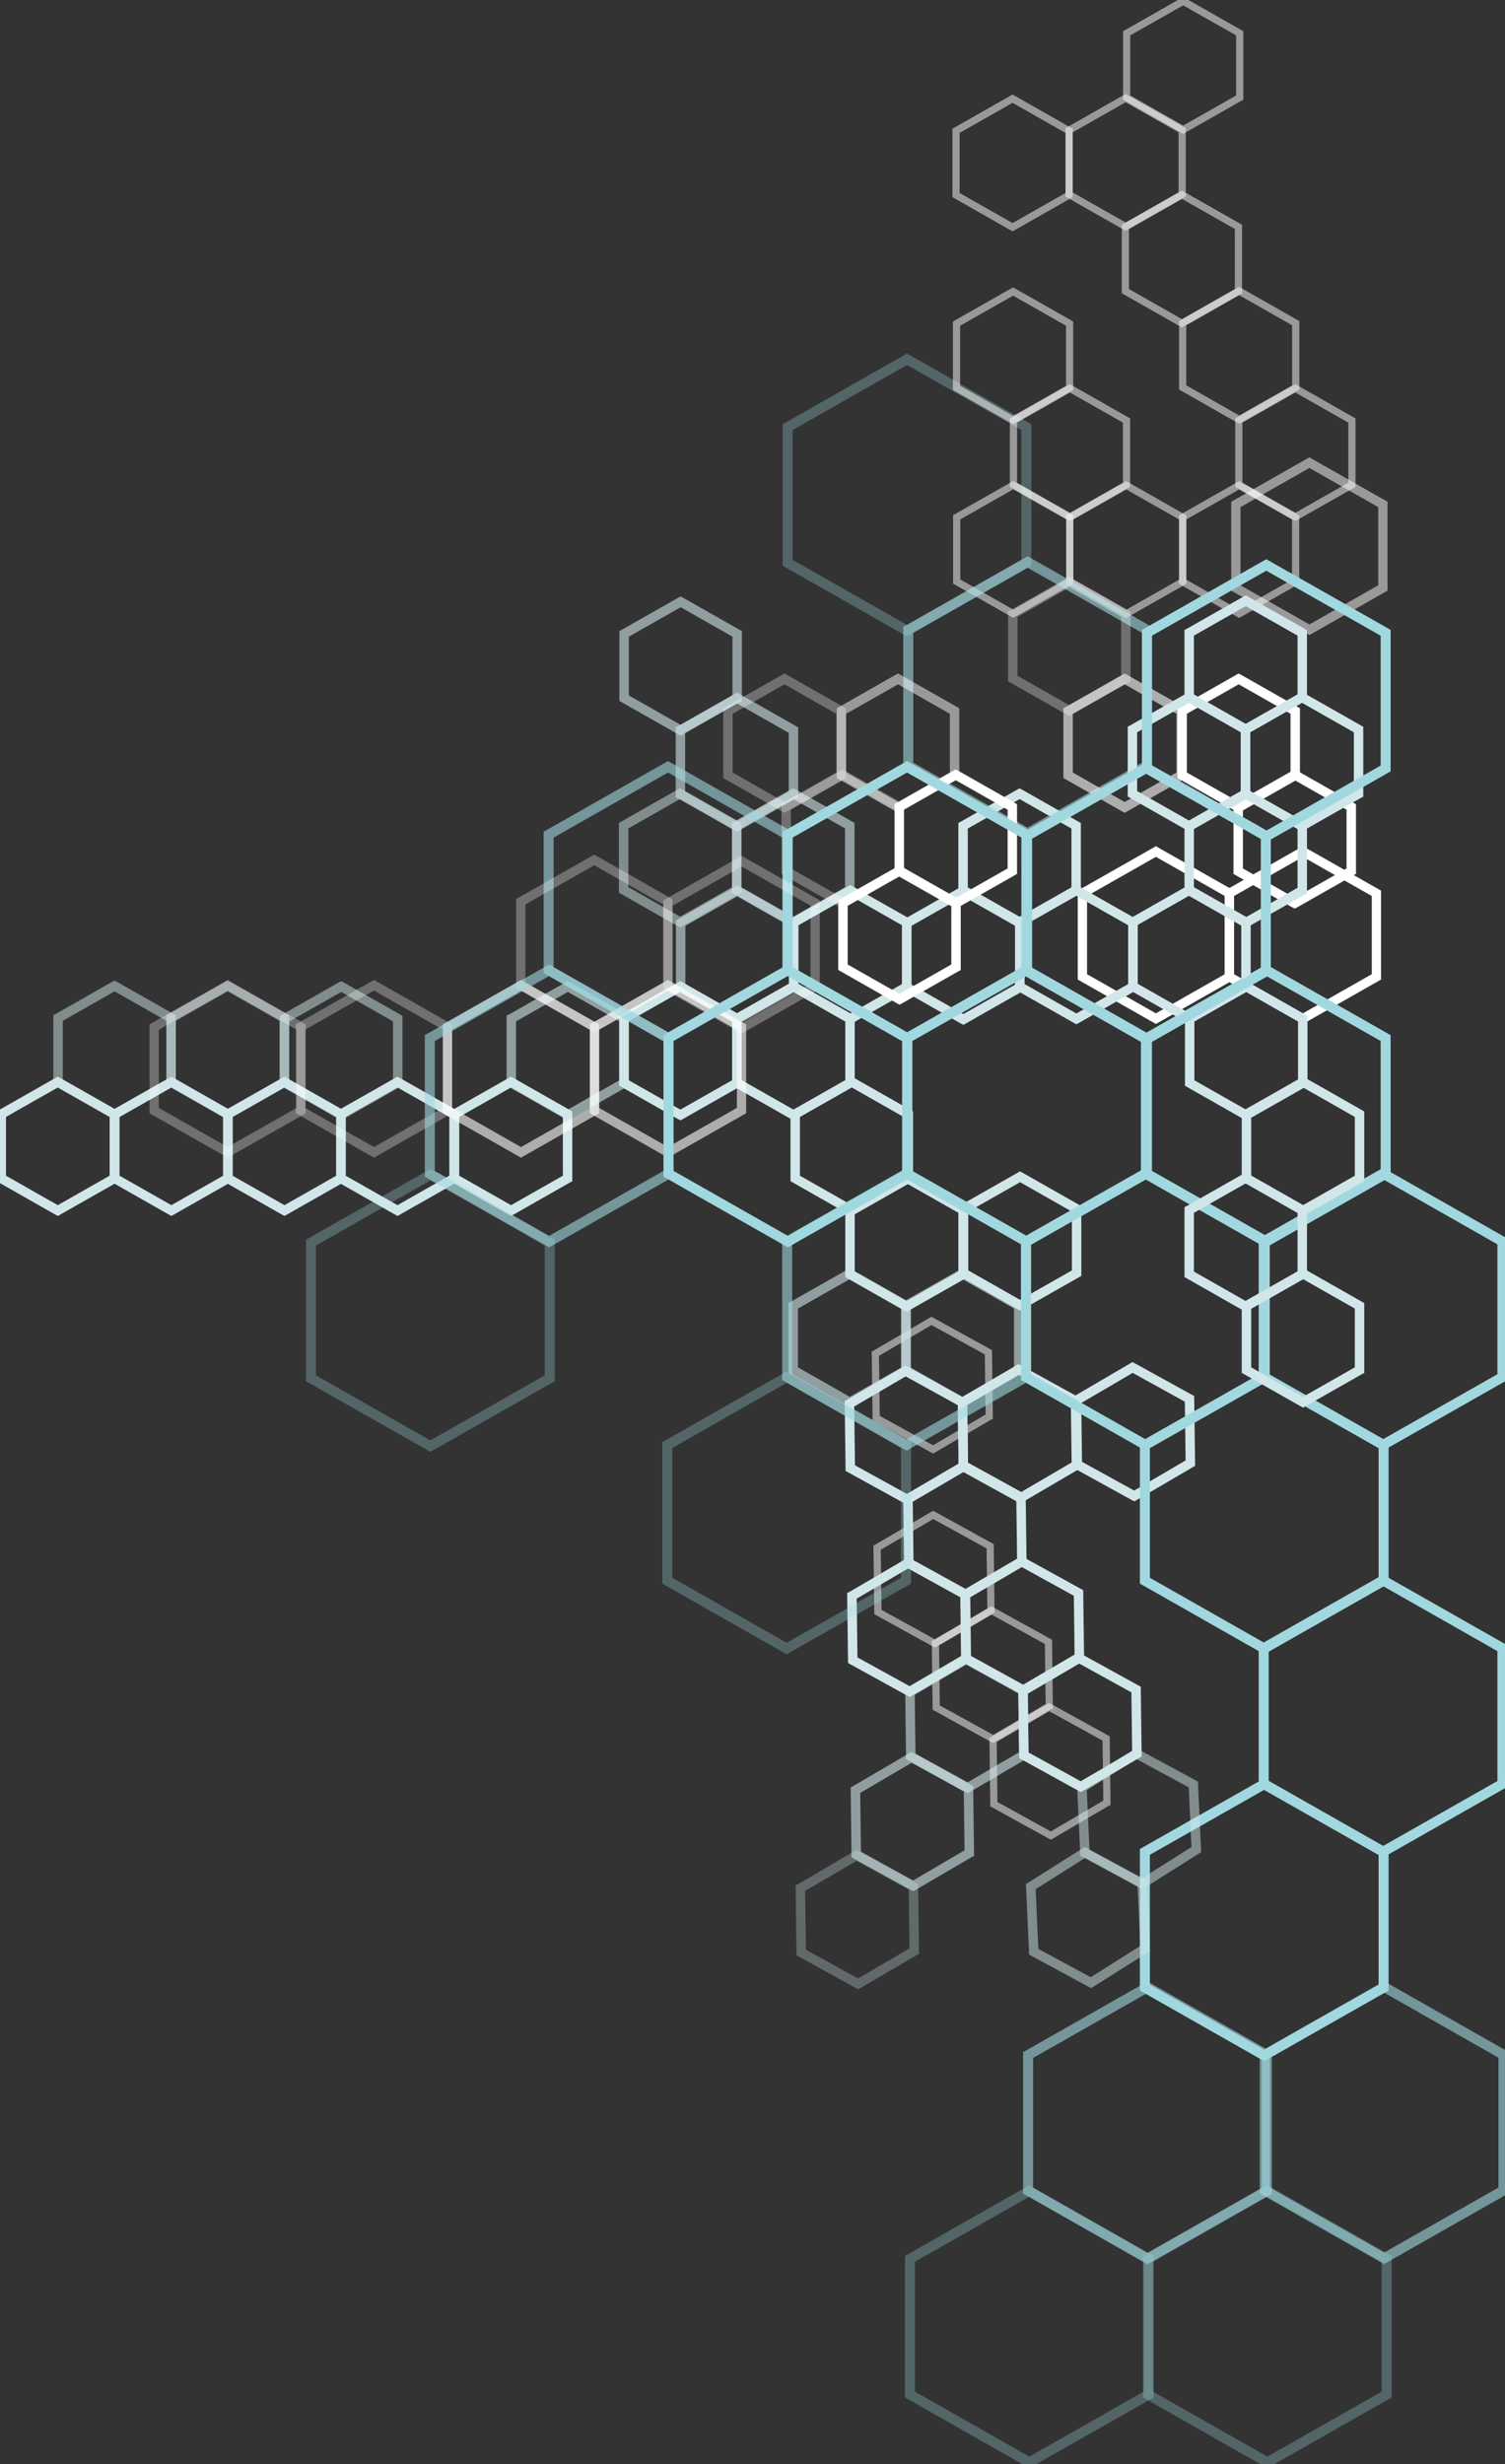 <svg width="168" height="275" viewBox="0 0 168 275" fill="none" xmlns="http://www.w3.org/2000/svg">
<rect x="0" y="0" width="168" height="275" fill="#333333" stroke="none"/>
<path opacity="0.3" d="M101.249 70.446L101.219 70.43L87.868 62.843V47.633L87.898 47.617L101.249 40.03L101.278 40.046L114.629 47.633V62.843L114.599 62.859L101.249 70.446ZM87.983 62.776L101.249 70.314L114.514 62.776V47.698L101.249 40.159L87.983 47.698V62.776V62.776Z" stroke="#A1D8DF" stroke-miterlimit="10"/>
<path opacity="0.5" d="M110.68 179.696L110.693 179.703L117.063 183.214L117.155 190.418L117.141 190.425L110.864 194.102L110.85 194.095L104.48 190.584L104.388 183.38L104.402 183.373L110.68 179.696ZM117.01 183.246L110.682 179.759L104.446 183.41L104.538 190.552L110.866 194.04L117.102 190.388L117.01 183.246Z" stroke="white" stroke-width="0.75" stroke-miterlimit="10"/>
<path opacity="0.5" d="M104.17 169.03L104.184 169.037L110.553 172.548L110.645 179.752L110.631 179.759L104.354 183.436L104.34 183.429L97.971 179.918L97.879 172.714L97.892 172.707L104.17 169.03ZM110.5 172.58L104.172 169.092L97.936 172.744L98.028 179.886L104.356 183.373L110.592 179.722L110.5 172.58Z" stroke="white" stroke-width="0.75" stroke-miterlimit="10"/>
<path opacity="0.5" d="M125.652 10.918L125.666 10.925L131.989 14.519V21.723L131.976 21.73L125.652 25.324L125.638 25.317L119.315 21.723V14.519L119.329 14.512L125.652 10.918V10.918ZM131.937 14.551L125.652 10.98L119.368 14.551V21.693L125.652 25.264L131.937 21.693V14.551V14.551Z" stroke="white" stroke-width="0.75" stroke-miterlimit="10"/>
<path opacity="0.5" d="M132.077 0.099L132.091 0.106L138.414 3.7V10.904L138.4 10.911L132.077 14.505L132.063 14.498L125.74 10.904V3.703L125.753 3.696L132.077 0.099ZM138.361 3.733L132.077 0.162L125.792 3.733V10.874L132.077 14.445L138.361 10.874V3.733Z" stroke="white" stroke-width="0.75" stroke-miterlimit="10"/>
<path opacity="0.5" d="M131.934 21.7L131.948 21.707L138.271 25.301V32.505L138.258 32.512L131.934 36.106L131.92 36.099L125.597 32.505V25.301L125.611 25.294L131.934 21.7V21.7ZM138.218 25.333L131.934 21.762L125.65 25.333V32.475L131.934 36.046L138.218 32.475V25.333Z" stroke="white" stroke-width="0.75" stroke-miterlimit="10"/>
<path opacity="0.5" d="M113.031 10.98L113.044 10.987L119.368 14.581V21.785L119.354 21.792L113.031 25.386L113.017 25.379L106.693 21.785V14.581L106.707 14.574L113.031 10.98V10.98ZM119.315 14.614L113.031 11.043L106.746 14.614V21.756L113.031 25.326L119.315 21.756V14.614Z" stroke="white" stroke-width="0.75" stroke-miterlimit="10"/>
<path opacity="0.5" d="M103.977 147.381L103.991 147.388L110.36 150.898L110.452 158.103L110.438 158.109L104.161 161.787L104.147 161.78L97.778 158.269L97.686 151.065L97.699 151.058L103.977 147.381ZM110.307 150.931L103.979 147.443L97.743 151.095L97.835 158.236L104.163 161.724L110.399 158.073L110.307 150.931Z" stroke="white" stroke-width="0.75" stroke-miterlimit="10"/>
<path opacity="0.5" d="M113.086 32.501L113.1 32.507L119.423 36.101V43.306L119.409 43.312L113.086 46.906L113.072 46.9L106.749 43.306V36.101L106.762 36.094L113.086 32.501ZM119.37 36.134L113.086 32.563L106.801 36.134V43.276L113.086 46.846L119.37 43.276V36.134Z" stroke="white" stroke-width="0.75" stroke-miterlimit="10"/>
<path opacity="0.5" d="M138.329 32.45L138.343 32.457L144.666 36.051V43.255L144.652 43.262L138.329 46.856L138.315 46.849L131.992 43.255V36.051L132.006 36.044L138.329 32.45ZM144.613 36.083L138.329 32.512L132.045 36.083V43.225L138.329 46.796L144.613 43.225V36.083Z" stroke="white" stroke-width="0.75" stroke-miterlimit="10"/>
<path opacity="0.5" d="M144.599 43.312L144.613 43.319L150.937 46.913V54.117L150.923 54.124L144.599 57.718L144.586 57.712L138.262 54.117V46.913L138.276 46.907L144.599 43.312ZM150.884 46.946L144.599 43.375L138.315 46.946V54.087L144.599 57.658L150.884 54.087V46.946Z" stroke="white" stroke-width="0.75" stroke-miterlimit="10"/>
<path opacity="0.5" d="M119.441 43.312L119.455 43.319L125.778 46.913V54.117L125.765 54.124L119.441 57.718L119.427 57.712L113.104 54.117V46.913L113.118 46.907L119.441 43.312ZM125.726 46.946L119.441 43.375L113.157 46.946V54.087L119.441 57.658L125.726 54.087V46.946Z" stroke="white" stroke-width="0.75" stroke-miterlimit="10"/>
<path opacity="0.5" d="M113.104 54.113L113.118 54.12L119.441 57.714V64.918L119.428 64.925L113.104 68.519L113.09 68.512L106.767 64.918V57.714L106.781 57.707L113.104 54.113V54.113ZM119.388 57.746L113.104 54.175L106.82 57.746V64.888L113.104 68.459L119.388 64.888V57.746Z" stroke="white" stroke-width="0.75" stroke-miterlimit="10"/>
<path opacity="0.5" d="M117.116 190.476L117.129 190.483L123.499 193.994L123.591 201.198L123.577 201.205L117.3 204.882L117.286 204.875L110.916 201.364L110.824 194.16L110.838 194.153L117.116 190.476V190.476ZM123.446 194.026L117.118 190.538L110.882 194.19L110.974 201.332L117.302 204.82L123.538 201.168L123.446 194.026Z" stroke="white" stroke-width="0.75" stroke-miterlimit="10"/>
<path opacity="0.5" d="M125.726 54.129L125.739 54.136L132.063 57.73V64.934L132.049 64.941L125.726 68.535L125.712 68.528L119.388 64.934V57.73L119.402 57.723L125.726 54.129ZM132.01 57.762L125.726 54.191L119.441 57.762V64.904L125.726 68.475L132.01 64.904V57.762Z" stroke="white" stroke-width="0.75" stroke-miterlimit="10"/>
<path opacity="0.5" d="M138.317 54.129L138.331 54.136L144.654 57.73V64.934L144.641 64.941L138.317 68.535L138.303 68.528L131.98 64.934V57.73L131.994 57.723L138.317 54.129ZM144.602 57.762L138.317 54.191L132.033 57.762V64.904L138.317 68.475L144.602 64.904V57.762Z" stroke="white" stroke-width="0.75" stroke-miterlimit="10"/>
<path opacity="0.6" d="M107.839 185.142L107.853 185.149L114.222 188.659L114.314 195.864L114.3 195.87L108.023 199.547L108.009 199.541L101.64 196.03L101.548 188.826L101.561 188.819L107.839 185.142ZM114.169 188.692L107.841 185.204L101.605 188.856L101.697 195.997L108.025 199.485L114.261 195.833L114.169 188.692Z" stroke="#D1E6E9" stroke-miterlimit="10"/>
<path d="M120.46 185.019L120.474 185.026L126.844 188.537L126.936 195.741L126.922 195.748L120.644 199.425L120.631 199.418L114.261 195.907L114.169 188.703L114.183 188.696L120.46 185.019V185.019ZM126.791 188.569L120.463 185.082L114.227 188.733L114.319 195.875L120.647 199.363L126.883 195.711L126.791 188.569Z" stroke="#D1E6E9" stroke-miterlimit="10"/>
<path opacity="0.6" d="M101.752 196.09L101.766 196.097L108.135 199.607L108.227 206.812L108.214 206.818L101.936 210.495L101.922 210.489L95.553 206.978L95.461 199.774L95.475 199.767L101.752 196.09ZM108.083 199.64L101.754 196.152L95.518 199.804L95.611 206.945L101.938 210.433L108.175 206.781L108.083 199.64Z" stroke="#D1E6E9" stroke-miterlimit="10"/>
<path opacity="0.3" d="M95.608 207.031L95.622 207.038L101.992 210.549L102.084 217.753L102.07 217.76L95.792 221.437L95.779 221.43L89.409 217.919L89.317 210.715L89.331 210.708L95.608 207.031ZM101.939 210.581L95.611 207.093L89.375 210.745L89.467 217.887L95.795 221.374L102.031 217.723L101.939 210.581Z" stroke="#D1E6E9" stroke-miterlimit="10"/>
<path d="M101.361 174.408L101.375 174.415L107.745 177.926L107.837 185.13L107.823 185.137L101.545 188.814L101.532 188.807L95.162 185.296L95.07 178.092L95.084 178.085L101.361 174.408ZM107.692 177.958L101.364 174.471L95.128 178.122L95.22 185.264L101.548 188.752L107.784 185.1L107.692 177.958Z" stroke="#D1E6E9" stroke-miterlimit="10"/>
<path d="M126.427 152.579L126.441 152.586L132.81 156.097L132.902 163.301L132.889 163.308L126.611 166.985L126.597 166.978L120.228 163.467L120.136 156.263L120.15 156.256L126.427 152.579ZM132.758 156.129L126.43 152.641L120.193 156.293L120.285 163.435L126.614 166.922L132.85 163.271L132.758 156.129Z" stroke="#D1E6E9" stroke-miterlimit="10"/>
<path d="M114.036 174.242L114.049 174.249L120.419 177.76L120.511 184.964L120.497 184.971L114.22 188.648L114.206 188.641L107.836 185.13L107.744 177.926L107.758 177.919L114.036 174.242V174.242ZM120.366 177.792L114.038 174.304L107.802 177.956L107.894 185.098L114.222 188.586L120.458 184.934L120.366 177.792Z" stroke="#D1E6E9" stroke-miterlimit="10"/>
<path d="M107.616 163.559L107.629 163.566L113.999 167.077L114.091 174.281L114.077 174.288L107.8 177.965L107.786 177.958L101.416 174.447L101.324 167.243L101.338 167.236L107.616 163.559ZM113.946 167.109L107.618 163.622L101.382 167.273L101.474 174.415L107.802 177.903L114.038 174.251L113.946 167.109Z" stroke="#D1E6E9" stroke-miterlimit="10"/>
<path d="M113.705 152.805L113.718 152.812L120.088 156.323L120.18 163.527L120.166 163.534L113.889 167.211L113.875 167.204L107.505 163.693L107.413 156.489L107.427 156.482L113.705 152.805V152.805ZM120.035 156.355L113.707 152.868L107.471 156.519L107.563 163.661L113.891 167.149L120.127 163.497L120.035 156.355Z" stroke="#D1E6E9" stroke-miterlimit="10"/>
<path d="M101.085 152.969L101.099 152.976L107.468 156.487L107.56 163.691L107.547 163.698L101.269 167.375L101.255 167.368L94.886 163.857L94.794 156.653L94.808 156.646L101.085 152.969ZM107.416 156.519L101.087 153.031L94.852 156.683L94.944 163.825L101.271 167.313L107.508 163.661L107.416 156.519Z" stroke="#D1E6E9" stroke-miterlimit="10"/>
<path opacity="0.6" d="M154.504 252.093L154.474 252.077L141.124 244.489V229.28L141.153 229.264L154.504 221.677L154.534 221.693L167.885 229.28V244.489L167.855 244.506L154.504 252.093ZM141.239 244.422L154.504 251.961L167.77 244.422V229.345L154.504 221.806L141.239 229.345V244.422Z" stroke="#A1D8DF" stroke-miterlimit="10"/>
<path opacity="0.6" d="M128.09 252.123L128.06 252.107L114.71 244.519V229.31L114.74 229.294L128.09 221.707L128.12 221.723L141.471 229.31V244.519L141.441 244.536L128.09 252.123ZM114.825 244.452L128.09 251.991L141.356 244.452V229.375L128.09 221.836L114.825 229.375V244.452Z" stroke="#A1D8DF" stroke-miterlimit="10"/>
<path opacity="0.3" d="M114.901 274.866L114.871 274.85L101.52 267.263V252.054L101.55 252.037L114.901 244.45L114.931 244.466L128.281 252.054V267.263L128.251 267.279L114.901 274.866V274.866ZM101.635 267.196L114.901 274.735L128.166 267.196V252.118L114.901 244.579L101.635 252.118V267.196V267.196Z" stroke="#A1D8DF" stroke-miterlimit="10"/>
<path opacity="0.3" d="M141.471 274.866L141.441 274.85L128.09 267.263V252.054L128.12 252.037L141.471 244.45L141.501 244.466L154.852 252.054V267.263L154.822 267.279L141.471 274.866ZM128.205 267.196L141.471 274.735L154.737 267.196V252.118L141.471 244.579L128.205 252.118V267.196Z" stroke="#A1D8DF" stroke-miterlimit="10"/>
<path opacity="0.3" d="M87.815 184.043L87.785 184.027L74.434 176.439V161.23L74.464 161.214L87.815 153.627L87.845 153.643L101.196 161.23V176.439L101.166 176.455L87.815 184.043ZM74.549 176.372L87.815 183.911L101.081 176.372V161.295L87.815 153.756L74.549 161.295V176.372V176.372Z" stroke="#A1D8DF" stroke-miterlimit="10"/>
<path opacity="0.3" d="M48.039 161.454L48.009 161.438L34.658 153.851V138.642L34.688 138.625L48.039 131.038L48.069 131.054L61.419 138.642V153.851L61.39 153.867L48.039 161.454ZM34.773 153.784L48.039 161.323L61.304 153.784V138.706L48.039 131.167L34.773 138.706V153.784Z" stroke="#A1D8DF" stroke-miterlimit="10"/>
<path d="M154.387 161.323L154.357 161.306L141.006 153.719V138.51L141.036 138.494L154.387 130.906L154.417 130.923L167.768 138.51V153.719L167.738 153.735L154.387 161.323ZM141.121 153.652L154.387 161.191L167.653 153.652V138.575L154.387 131.036L141.121 138.575V153.652V153.652Z" stroke="#A1D8DF" stroke-miterlimit="10"/>
<path d="M141.124 229.453L141.094 229.437L127.743 221.85V206.641L127.773 206.625L141.124 199.037L141.153 199.053L154.504 206.641V221.85L154.474 221.866L141.124 229.453ZM127.858 221.783L141.124 229.322L154.389 221.783V206.705L141.124 199.167L127.858 206.705V221.783Z" stroke="#A1D8DF" stroke-miterlimit="10"/>
<path d="M154.387 206.722L154.357 206.706L141.006 199.118V183.909L141.036 183.893L154.387 176.306L154.417 176.322L167.768 183.909V199.118L167.738 199.134L154.387 206.722ZM141.121 199.051L154.387 206.59L167.653 199.051V183.974L154.387 176.435L141.121 183.974V199.051V199.051Z" stroke="#A1D8DF" stroke-miterlimit="10"/>
<path d="M145.441 94.87L153.789 99.613V109.1L145.441 113.844L137.094 109.1V99.613L145.441 94.87ZM153.504 99.775L145.441 95.193L137.379 99.775V108.939L145.441 113.521L153.504 108.939V99.775Z" stroke="white" stroke-width="0.75" stroke-miterlimit="10"/>
<path d="M129.031 94.87L137.379 99.613V109.1L129.031 113.844L120.684 109.1V99.613L129.031 94.87ZM137.094 99.775L129.031 95.193L120.969 99.775V108.939L129.031 113.521L137.094 108.939V99.775Z" stroke="white" stroke-width="0.75" stroke-miterlimit="10"/>
<path opacity="0.5" d="M146.164 51.47L154.511 56.213V65.7L146.164 70.444L137.816 65.7V56.213L146.164 51.47ZM154.226 56.375L146.164 51.793L138.101 56.375V65.539L146.164 70.121L154.226 65.539V56.375V56.375Z" stroke="white" stroke-width="0.75" stroke-miterlimit="10"/>
<path opacity="0.5" d="M127.527 210.168V210.184L127.858 217.469L121.778 221.301L121.765 221.294L115.368 217.831V217.815L115.036 210.53L121.116 206.698L121.13 206.705L127.527 210.168ZM127.803 217.439L127.474 210.2L121.118 206.761L115.092 210.56L115.421 217.799L121.776 221.238L127.803 217.439V217.439Z" stroke="#D1E6E9" stroke-miterlimit="10"/>
<path opacity="0.5" d="M133.238 199.132V199.148L133.569 206.433L127.49 210.265L127.476 210.258L121.079 206.795V206.779L120.748 199.494L126.827 195.663L126.841 195.67L133.238 199.132ZM133.514 206.403L133.185 199.164L126.83 195.725L120.803 199.524L121.132 206.763L127.488 210.202L133.514 206.403Z" stroke="#D1E6E9" stroke-miterlimit="10"/>
<path d="M113.817 88.543L113.831 88.55L120.154 92.144V99.348L120.141 99.355L113.817 102.949L113.803 102.942L107.48 99.348V92.144L107.494 92.137L113.817 88.543V88.543ZM120.102 92.176L113.817 88.605L107.533 92.176V99.318L113.817 102.889L120.102 99.318V92.176Z" stroke="#D1E6E9" stroke-miterlimit="10"/>
<path d="M120.154 99.336L120.168 99.343L126.492 102.937V110.141L126.478 110.148L120.154 113.742L120.141 113.735L113.817 110.141V102.937L113.831 102.93L120.154 99.336ZM126.439 102.97L120.154 99.399L113.87 102.97V110.111L120.154 113.682L126.439 110.111V102.97Z" stroke="#D1E6E9" stroke-miterlimit="10"/>
<path d="M107.533 99.399L107.547 99.406L113.87 103V110.204L113.856 110.211L107.533 113.805L107.519 113.798L101.196 110.204V103L101.209 102.993L107.533 99.399ZM113.817 103.032L107.533 99.461L101.248 103.032V110.174L107.533 113.745L113.817 110.174V103.032Z" stroke="#D1E6E9" stroke-miterlimit="10"/>
<path d="M94.911 99.336L94.925 99.343L101.248 102.937V110.141L101.235 110.148L94.911 113.742L94.897 113.735L88.574 110.141V102.937L88.588 102.93L94.911 99.336ZM101.196 102.97L94.911 99.399L88.627 102.97V110.111L94.911 113.682L101.196 110.111V102.97Z" stroke="#D1E6E9" stroke-miterlimit="10"/>
<path d="M88.574 110.061L88.588 110.067L94.911 113.661V120.866L94.897 120.872L88.574 124.466L88.56 124.46L82.237 120.866V113.661L82.251 113.655L88.574 110.061V110.061ZM94.858 113.694L88.574 110.123L82.29 113.694V120.836L88.574 124.406L94.858 120.836V113.694Z" stroke="#D1E6E9" stroke-miterlimit="10"/>
<path d="M75.953 110.061L75.966 110.067L82.29 113.661V120.866L82.276 120.872L75.953 124.466L75.939 124.46L69.615 120.866V113.661L69.629 113.655L75.953 110.061V110.061ZM82.237 113.694L75.953 110.123L69.668 113.694V120.836L75.953 124.406L82.237 120.836V113.694Z" stroke="#D1E6E9" stroke-miterlimit="10"/>
<path opacity="0.6" d="M82.29 99.399L82.303 99.406L88.627 103V110.204L88.613 110.211L82.29 113.805L82.276 113.798L75.952 110.204V103L75.966 102.993L82.29 99.399ZM88.574 103.032L82.29 99.461L76.005 103.032V110.174L82.29 113.745L88.574 110.174V103.032Z" stroke="#D1E6E9" stroke-miterlimit="10"/>
<path opacity="0.6" d="M88.546 88.527L88.56 88.534L94.884 92.128V99.332L94.87 99.339L88.546 102.933L88.533 102.926L82.209 99.332V92.128L82.223 92.121L88.546 88.527ZM94.831 92.16L88.546 88.589L82.262 92.16V99.302L88.546 102.873L94.831 99.302V92.16Z" stroke="#D1E6E9" stroke-miterlimit="10"/>
<path d="M44.372 120.725L44.386 120.732L50.709 124.326V131.53L50.696 131.537L44.372 135.131L44.358 135.124L38.035 131.53V124.326L38.049 124.319L44.372 120.725ZM50.657 124.358L44.372 120.787L38.088 124.358V131.5L44.372 135.071L50.657 131.5V124.358Z" stroke="#D1E6E9" stroke-miterlimit="10"/>
<path d="M31.751 120.725L31.764 120.732L38.088 124.326V131.53L38.074 131.537L31.751 135.131L31.737 135.124L25.413 131.53V124.326L25.427 124.319L31.751 120.725ZM38.035 124.358L31.751 120.787L25.466 124.358V131.5L31.751 135.071L38.035 131.5V124.358Z" stroke="#D1E6E9" stroke-miterlimit="10"/>
<path d="M19.129 120.725L19.143 120.732L25.466 124.326V131.53L25.452 131.537L19.129 135.131L19.115 135.124L12.792 131.53V124.326L12.806 124.319L19.129 120.725ZM25.413 124.358L19.129 120.787L12.845 124.358V131.5L19.129 135.071L25.413 131.5V124.358Z" stroke="#D1E6E9" stroke-miterlimit="10"/>
<path d="M6.452 120.725L6.466 120.732L12.79 124.326V131.53L12.776 131.537L6.452 135.131L6.438 135.124L0.115 131.53V124.326L0.129 124.319L6.452 120.725V120.725ZM12.737 124.358L6.452 120.787L0.168 124.358V131.5L6.452 135.071L12.737 131.5V124.358Z" stroke="#D1E6E9" stroke-miterlimit="10"/>
<path opacity="0.5" d="M75.925 88.527L75.939 88.534L82.262 92.128V99.332L82.248 99.339L75.925 102.933L75.911 102.926L69.588 99.332V92.128L69.601 92.121L75.925 88.527ZM82.209 92.16L75.925 88.589L69.641 92.16V99.302L75.925 102.873L82.209 99.302V92.16Z" stroke="#D1E6E9" stroke-miterlimit="10"/>
<path opacity="0.5" d="M38.088 110.061L38.102 110.067L44.425 113.661V120.866L44.411 120.872L38.088 124.466L38.074 124.46L31.75 120.866V113.661L31.764 113.655L38.088 110.061V110.061ZM44.372 113.694L38.088 110.123L31.803 113.694V120.836L38.088 124.406L44.372 120.836V113.694Z" stroke="#D1E6E9" stroke-miterlimit="10"/>
<path opacity="0.5" d="M25.413 109.998L25.427 110.005L31.751 113.599V120.803L31.737 120.81L25.413 124.404L25.4 124.397L19.076 120.803V113.599L19.09 113.592L25.413 109.998V109.998ZM31.698 113.632L25.413 110.061L19.129 113.632V120.773L25.413 124.344L31.698 120.773V113.632Z" stroke="#D1E6E9" stroke-miterlimit="10"/>
<path opacity="0.5" d="M12.792 109.998L12.806 110.005L19.129 113.599V120.803L19.115 120.81L12.792 124.404L12.778 124.397L6.455 120.803V113.599L6.468 113.592L12.792 109.998V109.998ZM19.076 113.632L12.792 110.061L6.508 113.632V120.773L12.792 124.344L19.076 120.773V113.632Z" stroke="#D1E6E9" stroke-miterlimit="10"/>
<path opacity="0.6" d="M82.262 77.862L82.276 77.87L88.599 81.463V88.668L88.585 88.674L82.262 92.268L82.248 92.261L75.925 88.668V81.463L75.939 81.457L82.262 77.862ZM88.546 81.496L82.262 77.925L75.978 81.496V88.638L82.262 92.208L88.546 88.638V81.496Z" stroke="#D1E6E9" stroke-miterlimit="10"/>
<path opacity="0.6" d="M75.98 67.127L75.994 67.134L82.317 70.728V77.932L82.303 77.939L75.98 81.533L75.966 81.526L69.643 77.932V70.728L69.657 70.721L75.98 67.127ZM82.264 70.76L75.98 67.189L69.696 70.76V77.902L75.98 81.473L82.264 77.902V70.76Z" stroke="#D1E6E9" stroke-miterlimit="10"/>
<path d="M57.047 120.725L57.06 120.732L63.384 124.326V131.53L63.37 131.537L57.047 135.131L57.033 135.124L50.709 131.53V124.326L50.723 124.319L57.047 120.725ZM63.331 124.358L57.047 120.787L50.762 124.358V131.5L57.047 135.071L63.331 131.5V124.358Z" stroke="#D1E6E9" stroke-miterlimit="10"/>
<path d="M95.079 120.725L95.093 120.732L101.416 124.326V131.53L101.403 131.537L95.079 135.131L95.065 135.124L88.742 131.53V124.326L88.756 124.319L95.079 120.725ZM101.364 124.358L95.079 120.787L88.795 124.358V131.5L95.079 135.071L101.364 131.5V124.358Z" stroke="#D1E6E9" stroke-miterlimit="10"/>
<path d="M101.196 131.426L101.209 131.433L107.533 135.027V142.231L107.519 142.238L101.196 145.832L101.182 145.825L94.858 142.231V135.027L94.872 135.02L101.196 131.426ZM107.48 135.059L101.196 131.488L94.911 135.059V142.201L101.196 145.772L107.48 142.201V135.059Z" stroke="#D1E6E9" stroke-miterlimit="10"/>
<path opacity="0.6" d="M94.856 142.113L94.87 142.12L101.193 145.714V152.918L101.179 152.925L94.856 156.519L94.842 156.512L88.519 152.918V145.714L88.533 145.707L94.856 142.113ZM101.14 145.746L94.856 142.176L88.572 145.746V152.888L94.856 156.459L101.14 152.888V145.746Z" stroke="#D1E6E9" stroke-miterlimit="10"/>
<path d="M113.87 131.294L113.884 131.301L120.207 134.895V142.099L120.194 142.106L113.87 145.7L113.856 145.693L107.533 142.099V134.895L107.547 134.888L113.87 131.294ZM120.155 134.928L113.87 131.357L107.586 134.928V142.069L113.87 145.64L120.155 142.069V134.928Z" stroke="#D1E6E9" stroke-miterlimit="10"/>
<path opacity="0.6" d="M107.411 142.113L107.425 142.12L113.748 145.714V152.918L113.734 152.925L107.411 156.519L107.397 156.512L101.074 152.918V145.714L101.088 145.707L107.411 142.113ZM113.695 145.746L107.411 142.176L101.127 145.746V152.888L107.411 156.459L113.695 152.888V145.746Z" stroke="#D1E6E9" stroke-miterlimit="10"/>
<path opacity="0.6" d="M63.386 110.061L63.4 110.067L69.723 113.661V120.866L69.71 120.872L63.386 124.466L63.372 124.46L57.049 120.866V113.661L57.063 113.655L63.386 110.061V110.061ZM69.67 113.694L63.386 110.123L57.102 113.694V120.836L63.386 124.406L69.67 120.836V113.694Z" stroke="#D1E6E9" stroke-miterlimit="10"/>
<path d="M141.354 108.212L141.384 108.228L154.734 115.815V131.024L154.705 131.04L141.354 138.628L141.324 138.612L127.973 131.024V115.815L128.003 115.799L141.354 108.212ZM154.619 115.882L141.354 108.343L128.088 115.882V130.96L141.354 138.498L154.619 130.96V115.882V115.882Z" stroke="#A1D8DF" stroke-miterlimit="10"/>
<path d="M127.858 130.904L127.888 130.92L141.239 138.508V153.717L141.209 153.733L127.858 161.32L127.828 161.304L114.477 153.717V138.508L114.507 138.492L127.858 130.904ZM141.124 138.575L127.858 131.036L114.592 138.575V153.652L127.858 161.191L141.124 153.652V138.575V138.575Z" stroke="#A1D8DF" stroke-miterlimit="10"/>
<path d="M141.124 153.625L141.153 153.641L154.504 161.228V176.437L154.474 176.453L141.124 184.041L141.094 184.024L127.743 176.437V161.228L127.773 161.212L141.124 153.625ZM154.389 161.295L141.124 153.756L127.858 161.295V176.372L141.124 183.911L154.389 176.372V161.295Z" stroke="#A1D8DF" stroke-miterlimit="10"/>
<path d="M114.595 108.212L114.625 108.228L127.975 115.815V131.024L127.946 131.04L114.595 138.628L114.565 138.612L101.214 131.024V115.815L101.244 115.799L114.595 108.212ZM127.86 115.882L114.595 108.343L101.329 115.882V130.96L114.595 138.498L127.86 130.96V115.882V115.882Z" stroke="#A1D8DF" stroke-miterlimit="10"/>
<path opacity="0.6" d="M74.568 85.51L74.598 85.526L87.948 93.113V108.322L87.918 108.339L74.568 115.926L74.538 115.91L61.187 108.322V93.113L61.217 93.097L74.568 85.51ZM87.833 93.18L74.568 85.641L61.302 93.18V108.258L74.568 115.797L87.833 108.258V93.18Z" stroke="#A1D8DF" stroke-miterlimit="10"/>
<path opacity="0.6" d="M114.71 62.653L114.74 62.669L128.09 70.257V85.466L128.06 85.482L114.71 93.069L114.68 93.053L101.329 85.466V70.257L101.359 70.241L114.71 62.653ZM127.975 70.324L114.71 62.785L101.444 70.324V85.401L114.71 92.94L127.975 85.401V70.324Z" stroke="#A1D8DF" stroke-miterlimit="10"/>
<path d="M144.528 86.436L144.542 86.442L150.865 90.036V97.24L150.852 97.248L144.528 100.841L144.514 100.835L138.191 97.24V90.036L138.205 90.029L144.528 86.436ZM150.812 90.069L144.528 86.498L138.244 90.069V97.21L144.528 100.781L150.812 97.21V90.069Z" stroke="white" stroke-miterlimit="10"/>
<path d="M138.274 75.732L138.288 75.739L144.611 79.333V86.537L144.597 86.544L138.274 90.138L138.26 90.131L131.937 86.537V79.333L131.95 79.326L138.274 75.732ZM144.558 79.365L138.274 75.794L131.989 79.365V86.507L138.274 90.078L144.558 86.507V79.365Z" stroke="white" stroke-miterlimit="10"/>
<path opacity="0.6" d="M125.542 75.732L125.555 75.739L131.879 79.333V86.537L131.865 86.544L125.542 90.138L125.528 90.131L119.204 86.537V79.333L119.218 79.326L125.542 75.732ZM131.826 79.365L125.542 75.794L119.257 79.365V86.507L125.542 90.078L131.826 86.507V79.365Z" stroke="white" stroke-miterlimit="10"/>
<path d="M106.693 86.436L106.707 86.442L113.03 90.036V97.24L113.017 97.248L106.693 100.841L106.679 100.835L100.356 97.24V90.036L100.37 90.029L106.693 86.436ZM112.978 90.069L106.693 86.498L100.409 90.069V97.21L106.693 100.781L112.978 97.21V90.069Z" stroke="white" stroke-miterlimit="10"/>
<path d="M100.409 97.153L100.423 97.16L106.746 100.754V107.958L106.732 107.965L100.409 111.559L100.395 111.552L94.072 107.958V100.754L94.086 100.747L100.409 97.153ZM106.693 100.786L100.409 97.215L94.125 100.786V107.928L100.409 111.499L106.693 107.928V100.786Z" stroke="white" stroke-miterlimit="10"/>
<path opacity="0.3" d="M94.072 86.436L94.085 86.442L100.409 90.036V97.24L100.395 97.248L94.072 100.841L94.058 100.835L87.734 97.24V90.036L87.748 90.029L94.072 86.436ZM100.356 90.069L94.072 86.498L87.787 90.069V97.21L94.072 100.781L100.356 97.21V90.069Z" stroke="white" stroke-miterlimit="10"/>
<path opacity="0.5" d="M100.246 75.732L100.259 75.739L106.583 79.333V86.537L106.569 86.544L100.246 90.138L100.232 90.131L93.908 86.537V79.333L93.922 79.326L100.246 75.732ZM106.53 79.365L100.246 75.794L93.961 79.365V86.507L100.246 90.078L106.53 86.507V79.365Z" stroke="white" stroke-miterlimit="10"/>
<path opacity="0.3" d="M87.569 75.732L87.583 75.739L93.906 79.333V86.537L93.892 86.544L87.569 90.138L87.555 90.131L81.232 86.537V79.333L81.246 79.326L87.569 75.732ZM93.853 79.365L87.569 75.794L81.285 79.365V86.507L87.569 90.078L93.853 86.507V79.365Z" stroke="white" stroke-miterlimit="10"/>
<path opacity="0.3" d="M119.368 64.934L119.382 64.941L125.705 68.535V75.739L125.691 75.746L119.368 79.34L119.354 79.333L113.031 75.739V68.535L113.044 68.528L119.368 64.934ZM125.652 68.567L119.368 64.996L113.083 68.567V75.709L119.368 79.28L125.652 75.709V68.567Z" stroke="white" stroke-miterlimit="10"/>
<path d="M139.113 110.077L139.127 110.084L145.45 113.678V120.882L145.437 120.889L139.113 124.483L139.099 124.476L132.776 120.882V113.678L132.79 113.671L139.113 110.077ZM145.397 113.71L139.113 110.139L132.829 113.71V120.852L139.113 124.423L145.397 120.852V113.71V113.71Z" stroke="#D1E6E9" stroke-miterlimit="10"/>
<path d="M145.451 120.725L145.464 120.732L151.788 124.326V131.53L151.774 131.537L145.451 135.131L145.437 135.124L139.113 131.53V124.326L139.127 124.319L145.451 120.725ZM151.735 124.358L145.451 120.787L139.166 124.358V131.5L145.451 135.071L151.735 131.5V124.358Z" stroke="#D1E6E9" stroke-miterlimit="10"/>
<path d="M139.058 131.426L139.072 131.433L145.395 135.027V142.231L145.381 142.238L139.058 145.832L139.044 145.825L132.721 142.231V135.027L132.735 135.02L139.058 131.426ZM145.342 135.059L139.058 131.488L132.774 135.059V142.201L139.058 145.772L145.342 142.201V135.059Z" stroke="#D1E6E9" stroke-miterlimit="10"/>
<path d="M145.451 142.113L145.464 142.12L151.788 145.714V152.918L151.774 152.925L145.451 156.519L145.437 156.512L139.113 152.918V145.714L139.127 145.707L145.451 142.113ZM151.735 145.746L145.451 142.176L139.166 145.746V152.888L145.451 156.459L151.735 152.888V145.746Z" stroke="#D1E6E9" stroke-miterlimit="10"/>
<path d="M132.776 99.302L132.79 99.309L139.113 102.903V110.107L139.099 110.114L132.776 113.708L132.762 113.701L126.439 110.107V102.903L126.453 102.896L132.776 99.302ZM139.06 102.935L132.776 99.364L126.492 102.935V110.077L132.776 113.648L139.06 110.077V102.935Z" stroke="#D1E6E9" stroke-miterlimit="10"/>
<path d="M139.058 88.598L139.072 88.605L145.395 92.199V99.403L145.381 99.41L139.058 103.004L139.044 102.997L132.721 99.403V92.199L132.735 92.192L139.058 88.598ZM145.342 92.232L139.058 88.661L132.774 92.232V99.373L139.058 102.944L145.342 99.373V92.232Z" stroke="#D1E6E9" stroke-miterlimit="10"/>
<path d="M132.721 77.8L132.735 77.807L139.058 81.401V88.605L139.044 88.612L132.721 92.206L132.707 92.199L126.384 88.605V81.401L126.397 81.394L132.721 77.8ZM139.005 81.433L132.721 77.863L126.436 81.433V88.575L132.721 92.146L139.005 88.575V81.433Z" stroke="#D1E6E9" stroke-miterlimit="10"/>
<path d="M145.342 77.8L145.356 77.807L151.68 81.401V88.605L151.666 88.612L145.342 92.206L145.329 92.199L139.005 88.605V81.401L139.019 81.394L145.342 77.8ZM151.627 81.433L145.342 77.863L139.058 81.433V88.575L145.342 92.146L151.627 88.575V81.433Z" stroke="#D1E6E9" stroke-miterlimit="10"/>
<path d="M139.058 67.011L139.072 67.018L145.395 70.612V77.817L145.381 77.823L139.058 81.417L139.044 81.41L132.721 77.817V70.612L132.735 70.605L139.058 67.011ZM145.342 70.645L139.058 67.074L132.774 70.645V77.787L139.058 81.357L145.342 77.787V70.645Z" stroke="#D1E6E9" stroke-miterlimit="10"/>
<path d="M127.975 85.635L128.005 85.651L141.356 93.238V108.447L141.326 108.463L127.975 116.051L127.945 116.034L114.595 108.447V93.238L114.625 93.222L127.975 85.635ZM141.241 93.305L127.975 85.766L114.71 93.305V108.382L127.975 115.921L141.241 108.382V93.305V93.305Z" stroke="#A1D8DF" stroke-miterlimit="10"/>
<path d="M101.249 85.51L101.278 85.526L114.629 93.113V108.322L114.599 108.339L101.249 115.926L101.219 115.91L87.868 108.322V93.113L87.898 93.097L101.249 85.51ZM114.514 93.18L101.249 85.641L87.983 93.18V108.258L101.249 115.797L114.514 108.258V93.18Z" stroke="#A1D8DF" stroke-miterlimit="10"/>
<path d="M141.354 62.983L141.384 63L154.734 70.587V85.796L154.705 85.812L141.354 93.399L141.324 93.383L127.973 85.796V70.587L128.003 70.571L141.354 62.983ZM154.619 70.654L141.354 63.115L128.088 70.654V85.731L141.354 93.27L154.619 85.731V70.654V70.654Z" stroke="#A1D8DF" stroke-miterlimit="10"/>
<path opacity="0.6" d="M58.158 109.791L66.505 114.534V124.021L58.158 128.764L49.81 124.021V114.534L58.158 109.791V109.791ZM66.22 114.696L58.158 110.114L50.095 114.696V123.859L52.823 125.411L58.158 128.444L66.22 123.862V114.698V114.696Z" stroke="white" stroke-width="0.75" stroke-miterlimit="10"/>
<path opacity="0.6" d="M74.568 109.791L82.915 114.534V124.021L74.568 128.764L66.22 124.021V114.534L74.568 109.791V109.791ZM82.63 114.696L74.568 110.114L66.505 114.696V123.859L69.233 125.411L74.568 128.444L82.63 123.862V114.698V114.696Z" stroke="white" stroke-width="0.75" stroke-miterlimit="10"/>
<path opacity="0.3" d="M66.335 95.809L74.683 100.553V110.04L66.335 114.783L57.987 110.04V100.553L66.335 95.809ZM74.397 100.714L66.335 96.132L58.273 100.714V109.878L61.001 111.429L66.335 114.462L74.397 109.881V100.717V100.714Z" stroke="white" stroke-width="0.75" stroke-miterlimit="10"/>
<path opacity="0.3" d="M82.784 95.946L91.132 100.689V110.176L82.784 114.92L74.436 110.176V100.689L82.784 95.946ZM90.847 100.851L82.784 96.269L74.722 100.851V110.014L77.45 111.566L82.784 114.599L90.847 110.017V100.853V100.851Z" stroke="white" stroke-width="0.75" stroke-miterlimit="10"/>
<path opacity="0.3" d="M41.748 109.791L50.095 114.534V124.021L41.748 128.764L33.4 124.021V114.534L41.748 109.791V109.791ZM49.81 114.696L41.748 110.114L33.685 114.696V123.859L36.413 125.411L41.748 128.444L49.81 123.862V114.698V114.696Z" stroke="white" stroke-width="0.75" stroke-miterlimit="10"/>
<path opacity="0.3" d="M25.413 109.791L33.761 114.534V124.021L25.413 128.764L17.066 124.021V114.534L25.413 109.791V109.791ZM33.476 114.696L25.413 110.114L17.351 114.696V123.859L20.079 125.411L25.413 128.444L33.476 123.862V114.698V114.696Z" stroke="white" stroke-width="0.75" stroke-miterlimit="10"/>
<path d="M87.948 108.212L87.978 108.228L101.329 115.815V131.024L101.299 131.04L87.948 138.628L87.918 138.612L74.568 131.024V115.815L74.597 115.799L87.948 108.212ZM101.214 115.882L87.948 108.343L74.683 115.882V130.96L87.948 138.498L101.214 130.96V115.882V115.882Z" stroke="#A1D8DF" stroke-miterlimit="10"/>
<path opacity="0.6" d="M101.196 130.904L101.225 130.92L114.576 138.508V153.717L114.546 153.733L101.196 161.32L101.166 161.304L87.815 153.717V138.508L87.845 138.492L101.196 130.904ZM114.461 138.575L101.196 131.036L87.93 138.575V153.652L101.196 161.191L114.461 153.652V138.575V138.575Z" stroke="#A1D8DF" stroke-miterlimit="10"/>
<path opacity="0.6" d="M61.302 108.212L61.332 108.228L74.683 115.815V131.024L74.653 131.04L61.302 138.628L61.272 138.612L47.921 131.024V115.815L47.951 115.799L61.302 108.212ZM74.568 115.882L61.302 108.343L48.036 115.882V130.96L61.302 138.498L74.568 130.96V115.882V115.882Z" stroke="#A1D8DF" stroke-miterlimit="10"/>
</svg>
